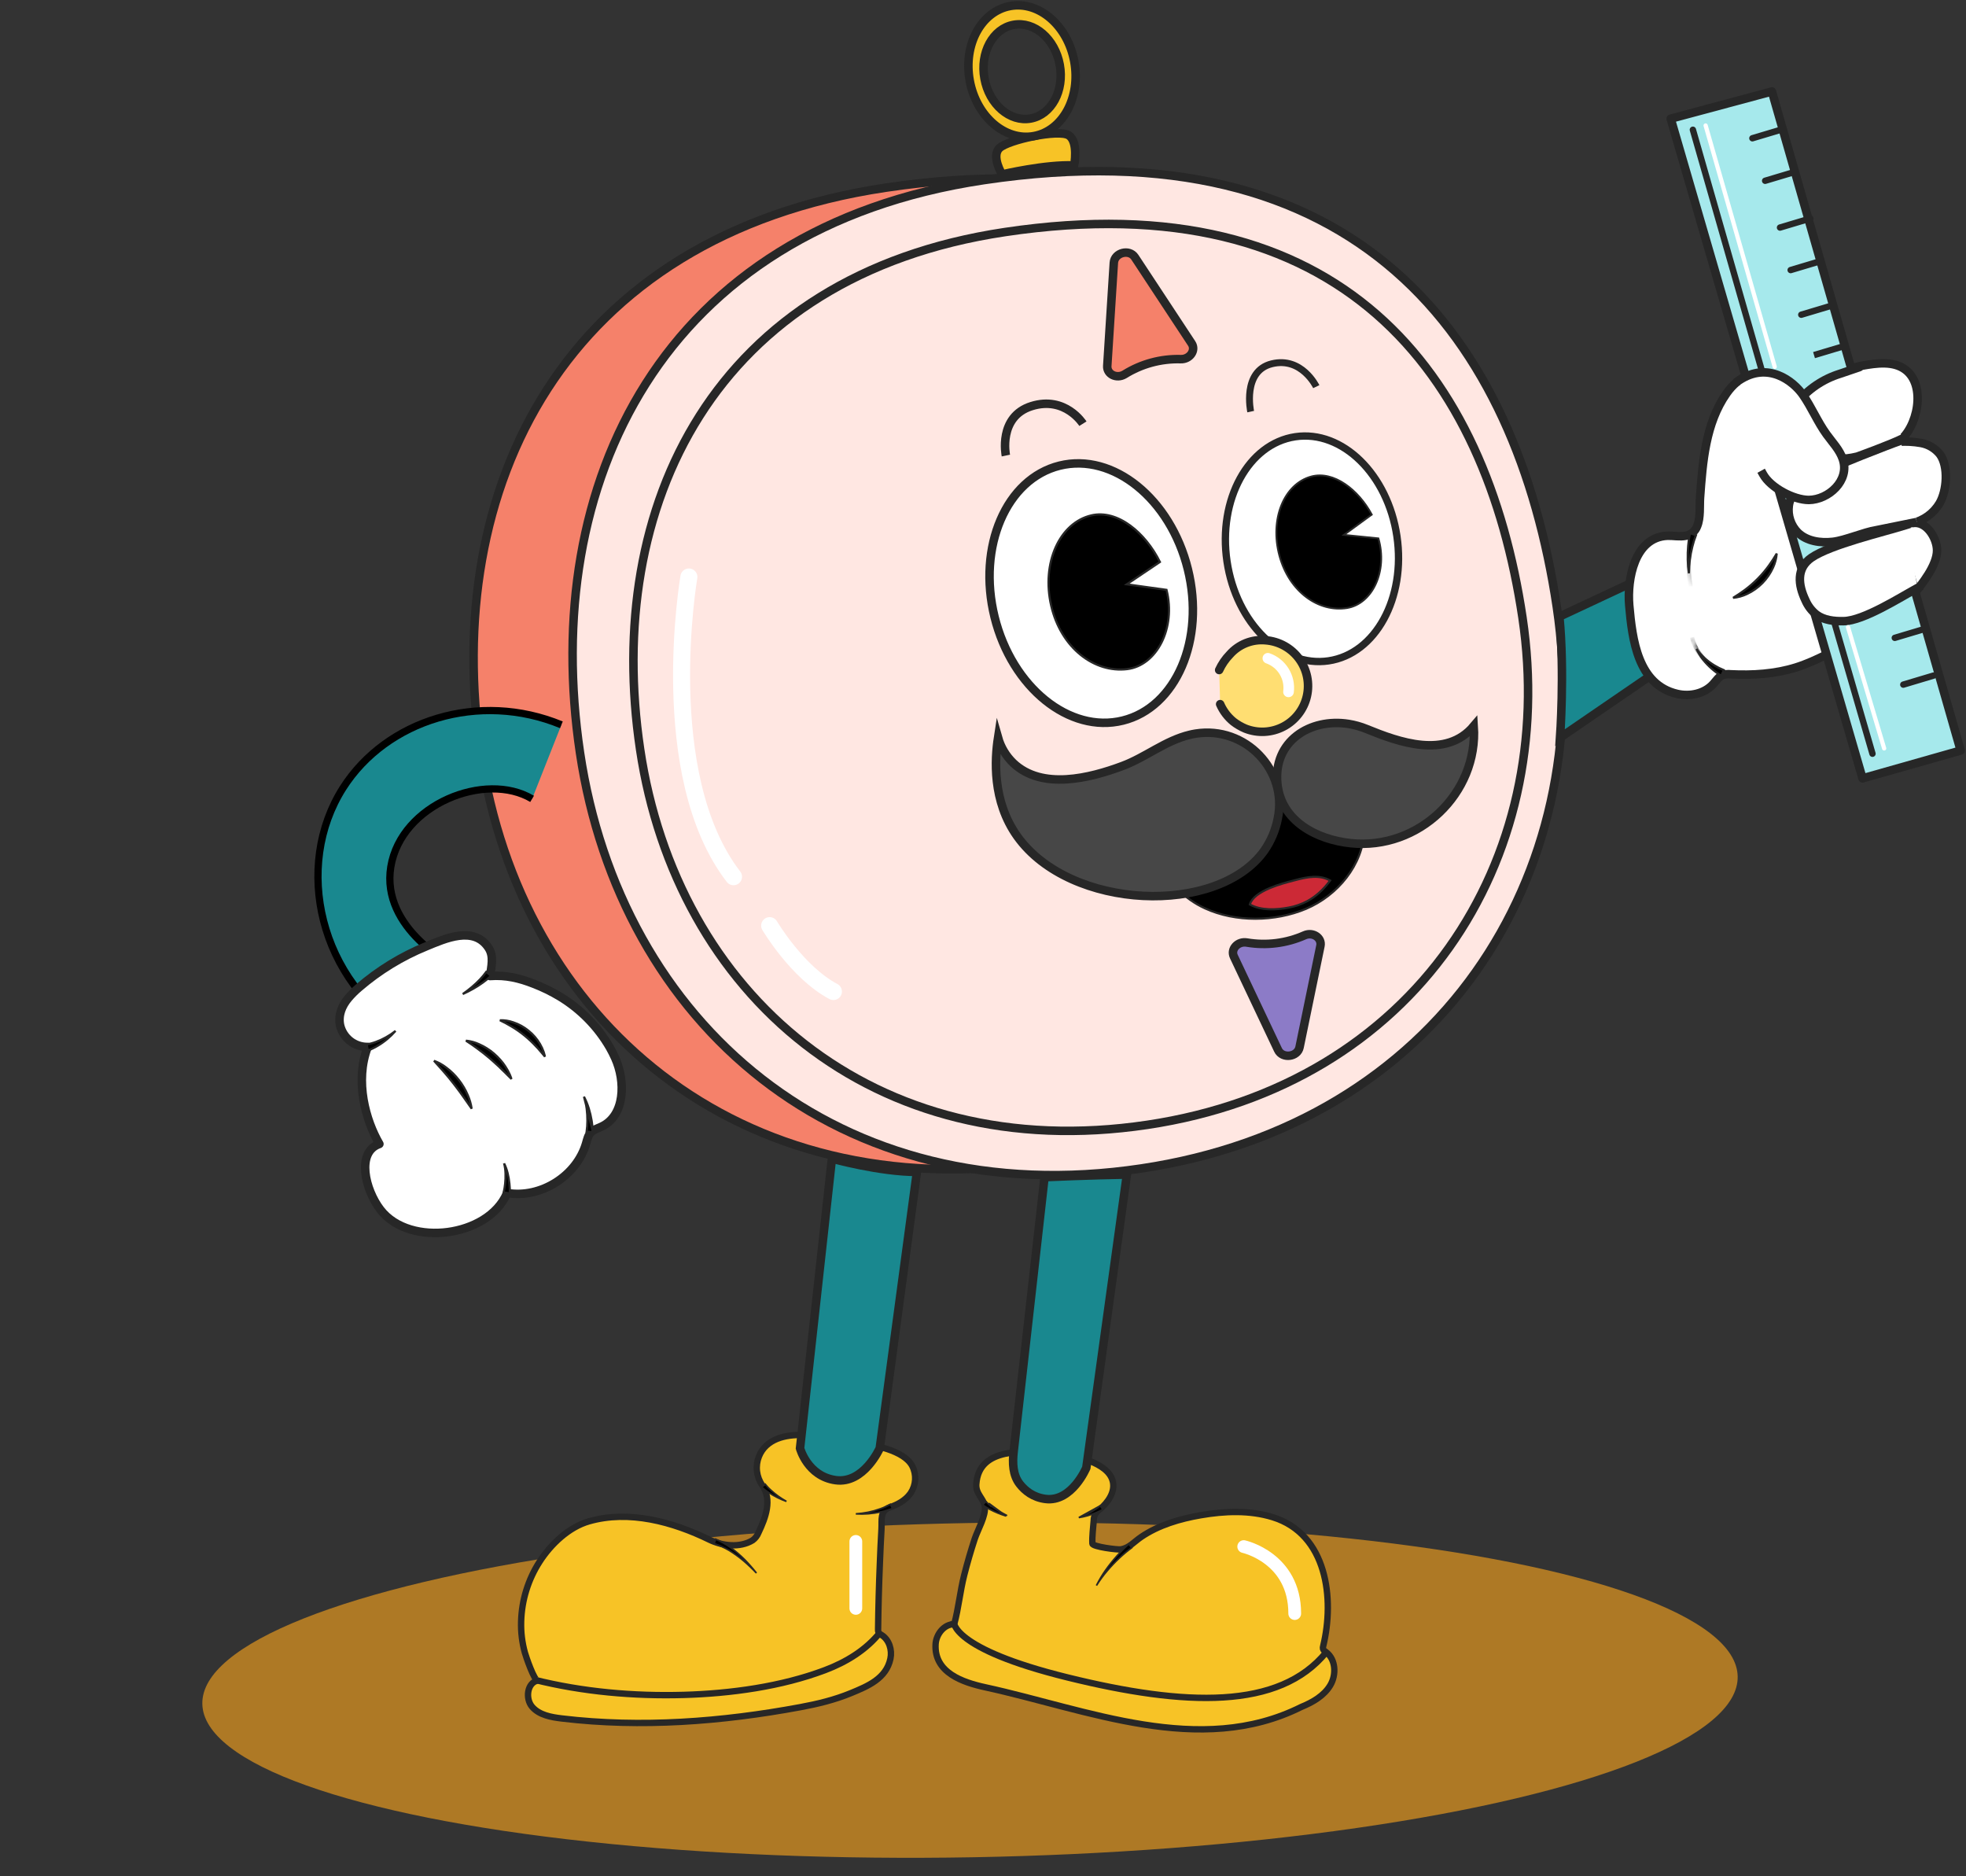 <svg width="370" height="353" viewBox="0 0 370 353" fill="none" xmlns="http://www.w3.org/2000/svg">
<rect x="0" y="0" width="370" height="353" fill="#333333" stroke="none"/>
<ellipse cx="182.554" cy="318.014" rx="144.499" ry="31.444" transform="rotate(-1.021 182.554 318.014)" fill="#FCA61D" fill-opacity="0.61"/>
<path d="M90.495 141.816C97.983 191.884 138.784 227.281 195.968 218.729C251.833 210.373 281.81 164.392 274.322 114.327C266.833 64.263 237.069 24.79 166.692 35.314C106.019 44.386 82.995 91.747 90.495 141.816Z" fill="#F5816A" stroke="#272727" stroke-width="1.6" stroke-miterlimit="10"/>
<path d="M109.163 141.684C116.763 192.444 157.636 228.401 214.821 219.849C270.69 211.493 300.578 164.952 292.986 114.187C285.394 63.422 255.546 23.386 185.169 33.89C124.492 42.966 101.571 90.919 109.163 141.684Z" fill="#FFE7E2" stroke="#272727" stroke-width="1.6" stroke-miterlimit="10"/>
<path d="M120.475 141.036C127.335 186.889 164.268 219.369 215.921 211.645C266.389 204.097 293.39 162.044 286.53 116.2C279.67 70.355 252.709 34.154 189.132 43.663C134.323 51.863 113.619 95.179 120.475 141.036Z" stroke="#272727" stroke-width="1.6" stroke-miterlimit="10"/>
<path d="M211.306 135.58C221.351 133.092 226.834 120.338 223.554 107.092C220.273 93.846 209.471 85.125 199.427 87.612C189.382 90.1 183.899 102.854 187.18 116.1C190.46 129.346 201.262 138.068 211.306 135.58Z" fill="white" stroke="#272727" stroke-width="1.6" stroke-miterlimit="10"/>
<path d="M212.485 109.65L212.051 109.942L212.57 110.014L219.54 110.983C220.443 114.592 219.982 118.139 218.609 120.873C217.22 123.641 214.905 125.561 212.133 125.901L212.156 126.088L212.133 125.901C205.998 126.654 199.694 121.98 197.832 113.966C196.901 109.961 197.294 106.052 198.672 102.974C200.05 99.897 202.406 97.661 205.402 96.966L205.366 96.809L205.402 96.966C207.846 96.399 210.387 97.195 212.678 98.861C214.926 100.496 216.915 102.958 218.3 105.739L212.485 109.65Z" fill="black" stroke="#272727" stroke-width="0.4"/>
<path d="M250.038 124.342C258.868 123.032 264.626 112.53 262.898 100.885C261.17 89.241 252.611 80.863 243.781 82.173C234.951 83.484 229.193 93.986 230.921 105.63C232.649 117.275 241.208 125.653 250.038 124.342Z" fill="white" stroke="#272727" stroke-width="1.38" stroke-miterlimit="10"/>
<path d="M253.287 100.377L252.924 100.643L253.372 100.689L259.412 101.301C260.305 104.383 260.02 107.456 258.923 109.857C257.812 112.288 255.876 114.018 253.496 114.398L253.524 114.568L253.496 114.398C248.231 115.24 242.651 111.422 240.791 104.561C239.862 101.131 240.076 97.748 241.166 95.053C242.257 92.358 244.217 90.359 246.778 89.665C248.866 89.101 251.086 89.706 253.114 91.069C255.104 92.407 256.894 94.465 258.163 96.818L253.287 100.377Z" fill="black" stroke="#272727" stroke-width="0.345"/>
<path d="M229.633 132.491C230.19 133.773 231.046 134.902 232.129 135.784C232.816 136.313 233.569 136.751 234.369 137.088C235.524 137.545 236.764 137.748 238.004 137.683C239.244 137.617 240.456 137.284 241.556 136.707C242.656 136.13 243.618 135.322 244.376 134.338C245.135 133.355 245.672 132.219 245.951 131.009C246.231 129.798 246.245 128.542 245.994 127.326C245.742 126.109 245.231 124.961 244.495 123.961C243.759 122.96 242.816 122.13 241.73 121.528C240.643 120.926 239.439 120.565 238.201 120.471C236.944 120.352 235.676 120.533 234.502 120.998C233.327 121.463 232.28 122.2 231.445 123.147C230.616 124.001 229.94 124.99 229.445 126.071" fill="#FFDE72"/>
<path d="M229.633 132.491C230.19 133.773 231.046 134.902 232.129 135.784C232.816 136.313 233.569 136.751 234.369 137.088C235.524 137.545 236.764 137.748 238.004 137.683C239.244 137.617 240.456 137.284 241.556 136.707C242.656 136.13 243.618 135.322 244.376 134.338C245.135 133.355 245.672 132.219 245.951 131.009C246.231 129.798 246.245 128.542 245.994 127.326C245.742 126.109 245.231 124.961 244.495 123.961C243.759 122.96 242.816 122.13 241.73 121.528C240.643 120.926 239.439 120.565 238.201 120.471C236.944 120.352 235.676 120.533 234.502 120.998C233.327 121.463 232.28 122.2 231.445 123.147C230.616 124.001 229.94 124.99 229.445 126.071" stroke="#272727" stroke-width="1.6" stroke-miterlimit="10" stroke-linecap="round"/>
<path d="M242.497 130.18C242.671 128.841 242.38 127.483 241.673 126.332C240.966 125.182 239.886 124.309 238.613 123.86" stroke="white" stroke-width="2" stroke-miterlimit="10" stroke-linecap="round"/>
<path d="M226.765 170.906L226.764 170.906C224.832 170.028 223.085 168.79 221.617 167.258L221.611 167.251L221.604 167.245C221.212 166.905 220.925 166.461 220.775 165.964C220.661 165.371 220.963 164.766 221.317 164.166L221.145 164.064L221.317 164.166C221.356 164.1 221.395 164.034 221.435 163.967C223.03 161.271 225.039 157.877 227.351 155.9C230.897 152.871 235.684 151.563 240.377 151.484C245.07 151.404 249.711 152.457 254.273 153.657C254.763 153.796 255.264 153.955 255.69 154.19C256.112 154.423 256.445 154.722 256.622 155.135C256.749 155.511 256.795 155.91 256.758 156.305L256.758 156.305L256.758 156.316C256.501 162.759 251.72 168.519 245.74 171.02L245.817 171.204L245.74 171.02C239.99 173.424 232.581 173.581 226.765 170.906Z" fill="black" stroke="#272727" stroke-width="0.4"/>
<path d="M224.997 138.036C234.433 136.532 242.394 144.976 240.474 154.036C240.054 156.19 239.192 158.233 237.941 160.036C229.141 172.388 201.421 171.312 191.461 157.376C186.685 150.696 187.221 142.776 187.833 138.804C188.349 140.617 189.336 142.26 190.693 143.568C196.125 148.712 205.133 146.4 211.241 144.124C215.617 142.496 219.281 139.364 223.925 138.252C224.285 138.164 224.641 138.092 224.997 138.036Z" fill="#474747" stroke="#272727" stroke-width="1.6" stroke-miterlimit="10"/>
<path d="M253.798 136.208C246.546 135.06 239.546 139.48 240.41 147.524C241.162 154.54 247.822 157.972 254.194 158.648C266.942 160 278.23 149.3 277.362 136.612C272.114 142.852 263.27 139.648 257.162 137.152C256.08 136.71 254.952 136.393 253.798 136.208Z" fill="#474747" stroke="#272727" stroke-width="1.6" stroke-miterlimit="10"/>
<path d="M189.306 85.716C189.306 85.716 187.793 78.402 194.137 76.414C200.48 74.426 203.804 79.721 203.804 79.721" stroke="#272727" stroke-width="1.6" stroke-miterlimit="10"/>
<path d="M235.378 77.446C235.378 77.446 233.735 69.823 239.364 68.446C244.993 67.07 247.723 72.752 247.723 72.752" stroke="#272727" stroke-width="1.298" stroke-miterlimit="10"/>
<path d="M211.637 70.442C214.803 68.467 218.481 67.47 222.212 67.575C223.927 67.632 225.126 65.923 224.267 64.62L213.575 48.395C212.526 46.801 209.745 47.54 209.623 49.439L208.386 68.872C208.297 70.427 210.153 71.333 211.637 70.442Z" fill="#F5816A" stroke="#272727" stroke-width="1.6" stroke-miterlimit="10"/>
<path d="M245.529 175.976C242.119 177.489 238.339 177.964 234.661 177.344C232.969 177.048 231.545 178.572 232.213 179.984L240.521 197.533C241.321 199.253 244.193 198.909 244.577 197.044L248.505 177.972C248.817 176.452 247.093 175.296 245.529 175.976Z" fill="#8C7BC7" stroke="#272727" stroke-width="1.6" stroke-miterlimit="10"/>
<path d="M188.597 32.814C188.597 32.814 196.857 30.87 202.161 31.134C202.161 31.134 203.025 26.654 201.125 25.454C199.225 24.254 189.713 26.306 188.101 27.854C186.489 29.402 188.597 32.814 188.597 32.814Z" fill="#F7C326" stroke="#272727" stroke-width="1.6" stroke-miterlimit="10" stroke-linecap="round"/>
<path d="M190.104 1.134C184.668 2.126 181.268 8.414 182.504 15.17C183.74 21.926 189.144 26.602 194.58 25.606C200.016 24.61 203.413 18.33 202.18 11.57C200.948 4.81 195.536 0.138 190.104 1.134ZM193.972 22.298C190.064 23.014 186.168 19.646 185.28 14.782C184.392 9.918 186.84 5.39 190.752 4.674C194.664 3.958 198.557 7.326 199.445 12.194C200.333 17.062 197.884 21.582 193.972 22.298Z" fill="#F7C326" stroke="#272727" stroke-width="1.6" stroke-miterlimit="10" stroke-linecap="round"/>
<path d="M242.578 170.757L242.578 170.757L242.576 170.757C240.251 171.203 237.32 171.365 235.222 170.179C235.397 169.557 235.849 168.995 236.489 168.489C237.174 167.948 238.056 167.485 238.987 167.095C240.579 166.428 242.282 165.985 243.326 165.713C243.503 165.667 243.662 165.626 243.797 165.589L243.797 165.589C246.054 164.981 248.384 164.562 250.331 165.677C249.095 167.367 247.628 168.687 246.037 169.55C244.912 170.143 243.75 170.548 242.578 170.757Z" fill="#CC2936" stroke="#272727" stroke-width="0.4"/>
<path d="M129.648 108.563C129.648 108.563 123.248 145.764 138.048 164.964" stroke="white" stroke-width="3.2" stroke-miterlimit="10" stroke-linecap="round"/>
<path d="M144.848 174.164C144.848 174.164 150.048 182.964 156.848 186.564" stroke="white" stroke-width="3.2" stroke-miterlimit="10" stroke-linecap="round"/>
<path d="M171.288 281.07C170.388 282.303 168.963 283.08 167.514 283.59C165.549 284.283 165.996 285.873 165.891 287.727C165.771 289.857 165.671 291.988 165.591 294.12C165.417 298.28 165.305 302.444 165.255 306.612C165.241 306.782 165.265 306.953 165.324 307.113C165.47 307.342 165.678 307.526 165.924 307.641C167.352 308.541 167.925 310.443 167.577 312.093C166.791 315.831 163.314 317.262 160.191 318.552C157.068 319.842 153.891 320.61 150.591 321.219C135.825 323.955 120.672 325.119 105.762 323.343C103.725 323.1 101.508 322.71 100.161 321.165C98.814 319.62 99.207 316.578 101.22 316.197C100.542 316.326 98.955 311.568 98.79 310.983C98.256 309.065 98.015 307.078 98.076 305.088C98.189 301.076 99.4 297.173 101.577 293.802C103.677 290.547 107.043 287.346 110.811 286.257C118.374 284.07 126.627 286.341 133.5 289.698C135.867 290.853 139.215 291.303 141.645 289.815C142.139 289.455 142.519 288.962 142.74 288.393C144.12 285.516 145.335 282.186 143.466 279.474C142.916 278.692 142.57 277.785 142.459 276.836C142.349 275.887 142.477 274.925 142.833 274.038C144.156 270.717 147.843 269.904 151.05 270.009C154.453 270.121 157.839 270.535 161.169 271.245C164.25 271.905 170.115 272.796 171.693 275.844C172.093 276.638 172.277 277.523 172.227 278.411C172.177 279.299 171.894 280.157 171.408 280.902C171.369 280.959 171.327 281.013 171.288 281.07Z" fill="#F7C326" stroke="#272727" stroke-width="1.2" stroke-miterlimit="10"/>
<path d="M185.493 275.262C184.521 276.162 183.867 277.425 183.738 279.237C183.603 281.109 185.145 281.967 185.34 283.419C185.58 285.219 184.011 287.814 183.432 289.578C182.7 291.81 182.045 294.065 181.467 296.343C180.69 299.403 180.399 302.568 179.586 305.604C177.69 305.571 176.184 307.482 176.079 309.375C175.779 314.733 181.203 316.551 185.436 317.475C204.465 321.603 225.765 330.741 244.914 321.168C247.05 320.295 249.183 319.068 250.359 317.094C251.535 315.12 251.403 312.201 249.543 310.836C249.318 310.671 249.057 310.506 248.985 310.236C248.954 310.063 248.968 309.884 249.024 309.717C251.184 300.813 249.78 288.63 239.514 285.468C235.164 284.13 230.475 284.328 225.987 285.099C222.054 285.777 218.073 286.938 214.743 289.206C213.423 290.106 212.562 291.225 210.987 291.522C210.387 291.636 205.614 291.03 205.587 290.436C205.524 288.999 205.725 287.568 205.836 286.131C205.839 285.718 205.928 285.309 206.097 284.931C206.327 284.567 206.626 284.25 206.976 283.998C208.509 282.705 209.862 280.797 209.451 278.832C209.04 276.867 207.051 275.673 205.173 274.932C201.437 273.466 197.429 272.822 193.422 273.042C190.563 273.186 187.407 273.498 185.493 275.262Z" fill="#F7C326" stroke="#272727" stroke-width="1.2" stroke-miterlimit="10"/>
<path d="M293.475 116.023L315.166 105.871C315.166 105.871 322.785 108.856 321.499 119.694L293.597 138.801C293.597 138.801 294.484 126.504 293.475 116.023Z" fill="#19888F" stroke="#272727" stroke-width="1.6" stroke-miterlimit="10"/>
<path d="M172.567 220.5L165.567 272.5C165.567 272.5 162.561 279.24 157.262 278.5C151.962 277.76 150.567 272.5 150.567 272.5L156.567 218C156.567 218 165.567 220.5 172.567 220.5Z" fill="#19888F" stroke="#272727" stroke-width="1.6" stroke-miterlimit="10"/>
<path d="M212.081 221.002L204.446 276.167C204.446 276.167 201.725 282.675 196.753 282.035C194.438 281.737 192.902 280.487 191.922 279.236C190.592 277.539 190.529 275.265 190.77 273.122L196.581 221.493C196.581 221.493 205.528 221.095 212.081 221.002Z" fill="#19888F" stroke="#272727" stroke-width="1.6" stroke-miterlimit="10"/>
<path d="M319.399 99.003C319.233 99.463 318.949 99.87 318.576 100.186C318.204 100.502 317.755 100.715 317.275 100.803C316.143 101.031 314.975 100.775 313.823 100.803C307.575 101.067 306.203 109.043 306.623 113.888C307.191 120.324 308.223 128.872 315.683 130.568C318.063 131.108 320.779 130.532 322.419 128.724C323.003 128.08 323.491 127.264 324.315 126.98C324.761 126.856 325.227 126.819 325.687 126.872C329.799 127.08 334.039 126.824 338.007 125.584C342.107 124.3 345.687 122.016 349.607 120.308C353.655 118.452 357.104 115.508 359.924 112.091C361.668 109.979 364.548 106.403 364.552 103.571C364.552 101.239 362.516 97.871 359.835 98.443C360.914 98.207 361.932 97.751 362.827 97.104C363.721 96.457 364.473 95.633 365.036 94.683C366.4 92.339 366.76 87.771 365.1 85.483C364.206 84.359 362.933 83.6 361.519 83.347C360.118 83.1 358.691 83.025 357.272 83.123C360.912 80.535 362.596 72.483 358.551 69.523C356.287 67.875 353.175 68.323 350.419 68.811C346.971 69.443 343.907 71.779 340.247 71.495C338.175 71.331 336.275 70.239 334.215 69.939C330.375 69.387 327.191 70.827 324.963 73.975C320.963 79.631 320.427 86.983 319.947 93.667C319.839 95.183 320.063 97.423 319.399 99.003Z" fill="white" stroke="#272727" stroke-width="1.6" stroke-miterlimit="10" stroke-linecap="round"/>
<path d="M314.423 22.33L333.476 17.214L369 141.216L350.528 146.452L314.423 22.33Z" fill="#A6E9EC" stroke="#272727" stroke-width="1.6" stroke-linecap="round" stroke-linejoin="round"/>
<path d="M358.631 98.815C354.427 100.135 344.554 102.439 340.922 104.927C338.026 106.927 338.398 110.047 339.802 112.987C340.253 114.02 340.947 114.927 341.826 115.631C343.262 116.703 345.162 116.907 346.955 116.875C350.747 116.803 357.567 112.423 360.899 110.615" fill="white"/>
<path d="M358.631 98.815C354.427 100.135 344.554 102.439 340.922 104.927C338.026 106.927 338.398 110.047 339.802 112.987C340.253 114.02 340.947 114.927 341.826 115.631C343.262 116.703 345.162 116.907 346.955 116.875C350.747 116.803 357.567 112.423 360.899 110.615" stroke="#272727" stroke-width="1.6" stroke-miterlimit="10" stroke-linecap="square"/>
<path d="M357.724 82.907C355.396 83.707 345.404 87.635 343.208 88.743C340.808 89.943 337.039 92.103 336.659 95.119C336.533 96.04 336.621 96.978 336.914 97.86C337.207 98.742 337.699 99.545 338.351 100.207C340.035 101.835 342.596 102.207 344.92 101.947C347.244 101.687 350.776 100.123 353.088 99.763L360.728 98.215" fill="white"/>
<path d="M357.724 82.907C355.396 83.707 345.404 87.635 343.208 88.743C340.808 89.943 337.039 92.103 336.659 95.119C336.533 96.04 336.621 96.978 336.914 97.86C337.207 98.742 337.699 99.545 338.351 100.207C340.035 101.835 342.596 102.207 344.92 101.947C347.244 101.687 350.776 100.123 353.088 99.763L360.728 98.215" stroke="#272727" stroke-width="1.6" stroke-miterlimit="10"/>
<path d="M358.176 82.455C355.804 83.655 349.528 85.911 349.528 85.911C346.728 86.607 345.044 86.211 345.044 86.211C343.859 86.199 342.687 85.971 341.584 85.539C339.127 84.447 336.283 80.219 337.207 77.435C337.425 76.862 337.739 76.33 338.135 75.863C340.244 73.248 343.083 71.32 346.292 70.323L349.94 69.083" fill="white"/>
<path d="M358.176 82.455C355.804 83.655 349.528 85.911 349.528 85.911C346.728 86.607 345.044 86.211 345.044 86.211C343.859 86.199 342.687 85.971 341.584 85.539C339.127 84.447 336.283 80.219 337.207 77.435C337.425 76.862 337.739 76.33 338.135 75.863C340.244 73.248 343.083 71.32 346.292 70.323L349.94 69.083" stroke="#272727" stroke-width="1.6" stroke-miterlimit="10" stroke-linecap="round"/>
<path d="M327.31 71.559C332.758 67.93 337.518 71.735 339.286 74.267C340.946 76.643 342.054 79.367 343.754 81.715C344.858 83.243 346.234 84.643 346.826 86.435C348.154 90.435 344.11 94.035 340.426 94.071C337.562 94.071 333.226 91.771 331.834 89.271" fill="white"/>
<path d="M327.31 71.559C332.758 67.93 337.518 71.735 339.286 74.267C340.946 76.643 342.054 79.367 343.754 81.715C344.858 83.243 346.234 84.643 346.826 86.435C348.154 90.435 344.11 94.035 340.426 94.071C337.562 94.071 333.226 91.771 331.834 89.271" stroke="#272727" stroke-width="1.6" stroke-miterlimit="10" stroke-linecap="square"/>
<path d="M334.378 104.158C334.306 105.064 334.075 105.951 333.694 106.78L333.693 106.781C332.704 108.972 330.965 110.739 328.79 111.762L328.789 111.763C327.963 112.157 327.076 112.4 326.168 112.484C326.916 112.026 327.645 111.538 328.353 111.021L328.353 111.021L328.355 111.02C329.233 110.367 330.061 109.647 330.83 108.868C331.6 108.089 332.308 107.25 332.946 106.36L332.946 106.359C333.454 105.646 333.932 104.912 334.378 104.158Z" fill="black" stroke="#272727" stroke-width="0.4"/>
<mask id="path-40-inside-1_1154_2990" fill="white">
<path d="M318.682 100.319C317.708 103.582 317.535 107.031 318.178 110.375Z"/>
</mask>
<path d="M318.682 100.319C317.708 103.582 317.535 107.031 318.178 110.375Z" fill="white"/>
<path d="M318.299 100.204C317.306 103.529 317.13 107.044 317.785 110.451L318.571 110.299C317.94 107.019 318.11 103.634 319.065 100.433L318.299 100.204Z" fill="#272727" mask="url(#path-40-inside-1_1154_2990)"/>
<path d="M317.85 107.856C317.849 107.852 317.849 107.847 317.848 107.843L317.848 107.841C317.72 106.997 317.647 106.145 317.63 105.291L317.63 105.289C317.605 104.428 317.632 103.567 317.709 102.709L317.709 102.709L317.71 102.707C317.773 101.904 317.889 101.107 318.057 100.32L319.175 100.701C318.904 101.399 318.678 102.115 318.5 102.843C318.294 103.656 318.136 104.481 318.028 105.313C317.917 106.157 317.857 107.006 317.85 107.856Z" fill="black" stroke="#272727" stroke-width="0.4"/>
<mask id="path-43-inside-2_1154_2990" fill="white">
<path d="M324.358 126.712C324.358 126.712 319.366 124.44 318.458 119.912Z"/>
</mask>
<path d="M324.358 126.712C324.358 126.712 319.366 124.44 318.458 119.912Z" fill="white"/>
<path d="M324.358 126.712C324.524 126.348 324.524 126.348 324.524 126.348C324.524 126.348 324.524 126.348 324.524 126.348C324.524 126.348 324.524 126.348 324.524 126.348C324.524 126.348 324.523 126.347 324.522 126.347C324.521 126.346 324.518 126.345 324.514 126.343C324.505 126.339 324.493 126.333 324.476 126.325C324.442 126.308 324.391 126.283 324.325 126.249C324.192 126.182 324.001 126.079 323.767 125.941C323.299 125.666 322.665 125.252 322.005 124.702C320.678 123.597 319.279 121.971 318.85 119.833L318.066 119.99C318.545 122.381 320.097 124.154 321.493 125.317C322.194 125.901 322.865 126.339 323.361 126.631C323.61 126.777 323.815 126.887 323.959 126.961C324.032 126.998 324.089 127.026 324.128 127.045C324.148 127.055 324.163 127.062 324.174 127.067C324.18 127.07 324.184 127.072 324.187 127.073C324.189 127.074 324.19 127.075 324.191 127.075C324.191 127.075 324.192 127.075 324.192 127.076C324.192 127.076 324.192 127.076 324.192 127.076C324.192 127.076 324.193 127.076 324.358 126.712Z" fill="#272727" mask="url(#path-43-inside-2_1154_2990)"/>
<path d="M322.626 125.186C323.199 125.536 323.8 125.839 324.422 126.092L323.94 127.154C323.649 126.979 323.366 126.788 323.094 126.584L323.094 126.584L323.091 126.582C322.765 126.346 322.454 126.094 322.15 125.829C321.549 125.303 320.997 124.724 320.499 124.099C320.012 123.484 319.603 122.811 319.28 122.097C319.715 122.732 320.224 123.314 320.797 123.828L320.797 123.829C321.364 124.336 321.977 124.79 322.626 125.186Z" fill="black" stroke="#272727" stroke-width="0.4"/>
<path d="M100.515 316.038C109.629 318.33 119.31 319.173 128.679 318.906C137.454 318.654 147.045 317.361 155.295 314.232C159.264 312.732 163.032 310.437 165.666 307.11" stroke="#272727" stroke-width="1.2" stroke-miterlimit="10"/>
<path d="M179.48 305.07C179.48 305.07 178.8 310.17 200.928 315.624C223.056 321.078 240.759 321.753 249.609 310.86" stroke="#272727" stroke-width="1.2" stroke-miterlimit="10"/>
<path d="M139.942 293.676L139.941 293.675C139.088 292.96 138.185 292.308 137.238 291.724L137.238 291.724L137.236 291.723C136.338 291.195 135.387 290.765 134.399 290.439L134.685 289.601C135.701 290.035 136.668 290.579 137.566 291.223C138.479 291.903 139.341 292.649 140.146 293.454C140.929 294.256 141.668 295.099 142.359 295.981C141.596 295.169 140.789 294.399 139.942 293.676Z" fill="black" stroke="#272727" stroke-width="0.3"/>
<path d="M212.449 290.505L212.994 291.205C212.161 291.825 211.364 292.492 210.608 293.204L210.608 293.204C209.807 293.959 209.049 294.758 208.337 295.598C207.62 296.442 206.966 297.337 206.38 298.277C206.37 298.293 206.36 298.309 206.35 298.325C206.358 298.309 206.366 298.293 206.375 298.277C206.878 297.283 207.451 296.327 208.091 295.416C208.738 294.501 209.435 293.623 210.181 292.786L210.181 292.786C210.891 291.981 211.648 291.219 212.449 290.505Z" fill="black" stroke="#272727" stroke-width="0.3"/>
<path d="M146.483 281.528C146.972 281.879 147.48 282.202 148.006 282.496C147.434 282.293 146.875 282.056 146.332 281.785L146.331 281.784C145.778 281.512 145.243 281.206 144.727 280.869L144.727 280.869L144.726 280.869C144.469 280.703 144.214 280.522 143.965 280.333L143.965 280.333L143.964 280.332C143.751 280.172 143.546 280.002 143.35 279.822L144.012 279.266C144.155 279.448 144.307 279.623 144.467 279.79C144.666 280.001 144.876 280.212 145.097 280.399C145.537 280.802 145.999 281.179 146.483 281.528L146.483 281.528Z" fill="black" stroke="#272727" stroke-width="0.3"/>
<path d="M167.554 283.043L167.985 283.811C167.654 283.949 167.317 284.069 166.973 284.172C166.585 284.289 166.198 284.395 165.812 284.469L165.812 284.469L165.808 284.469C165.024 284.641 164.229 284.758 163.429 284.82L163.429 284.82C162.642 284.882 161.852 284.889 161.064 284.841L161.064 284.841C161.062 284.841 161.06 284.841 161.059 284.841C161.06 284.841 161.061 284.841 161.062 284.841C161.843 284.792 162.619 284.691 163.386 284.538L163.387 284.538C164.148 284.381 164.896 284.17 165.627 283.905C165.991 283.778 166.346 283.632 166.693 283.478L166.694 283.478C166.987 283.346 167.274 283.201 167.554 283.043Z" fill="black" stroke="#272727" stroke-width="0.3"/>
<path d="M189.355 285.25C189.349 285.247 189.343 285.244 189.337 285.241C189.337 285.241 189.336 285.241 189.336 285.24L189.407 285.108C188.924 284.853 188.447 284.586 187.994 284.292C187.541 283.998 187.1 283.689 186.683 283.356C186.476 283.191 186.272 283.02 186.083 282.843L189.355 285.25ZM189.355 285.25C189.349 285.248 189.342 285.246 189.336 285.244C188.81 285.077 188.29 284.896 187.779 284.685L187.779 284.685L187.777 284.684C187.259 284.477 186.752 284.241 186.259 283.977C186.012 283.843 185.767 283.704 185.528 283.551L185.528 283.551L185.527 283.55C185.321 283.422 185.123 283.283 184.933 283.133L185.56 282.53C185.693 282.679 185.834 282.821 185.982 282.954M189.355 285.25L185.982 282.954M185.982 282.954C186.175 283.134 186.382 283.308 186.59 283.474L185.982 282.954Z" fill="black" stroke="#272727" stroke-width="0.3"/>
<path d="M207.052 283.317L207.566 284.006C207.125 284.252 206.668 284.471 206.199 284.66L206.199 284.66L206.198 284.661C205.689 284.87 205.168 285.049 204.638 285.195L204.638 285.195L204.636 285.195C204.111 285.345 203.577 285.46 203.038 285.54L207.052 283.317ZM207.052 283.317C206.692 283.61 206.315 283.881 205.922 284.128C205.474 284.417 205.01 284.679 204.531 284.913C204.049 285.153 203.552 285.362 203.043 285.538L207.052 283.317Z" fill="black" stroke="#272727" stroke-width="0.3"/>
<path d="M329.799 26.014L335.499 24.31" stroke="#272727" stroke-width="1.2" stroke-linecap="round" stroke-linejoin="round"/>
<path d="M334.998 42.815L340.698 41.111" stroke="#272727" stroke-width="1.2" stroke-linecap="round" stroke-linejoin="round"/>
<path d="M337 50.815L342.7 49.111" stroke="#272727" stroke-width="1.2" stroke-linecap="round" stroke-linejoin="round"/>
<path d="M338.999 59.215L344.699 57.511" stroke="#272727" stroke-width="1.2" stroke-linecap="round" stroke-linejoin="round"/>
<path d="M341.398 66.815L347.098 65.111" stroke="#272727" stroke-width="1.2" stroke-linejoin="round"/>
<path d="M356.599 120.016L362.299 118.312" stroke="#272727" stroke-width="1.2" stroke-linecap="round" stroke-linejoin="round"/>
<path d="M358.2 128.816L363.9 127.112" stroke="#272727" stroke-width="1.2" stroke-linecap="round" stroke-linejoin="round"/>
<path d="M332.198 34.014L337.898 32.31" stroke="#272727" stroke-width="1.2" stroke-linecap="round" stroke-linejoin="round"/>
<path d="M318.599 24.414L331.599 69.815" stroke="#272727" stroke-width="1.2" stroke-linecap="round" stroke-linejoin="round"/>
<path d="M320.998 23.614L333.998 69.015" stroke="white" stroke-width="0.8" stroke-miterlimit="10" stroke-linecap="round"/>
<path d="M345.2 117.016L352.4 141.816" stroke="#272727" stroke-width="1.2" stroke-linecap="round" stroke-linejoin="round"/>
<path d="M347.798 118.015L354.598 140.816" stroke="white" stroke-width="0.8" stroke-miterlimit="10" stroke-linecap="round"/>
<path d="M234.067 291C234.067 291 243.667 293.1 243.667 303.6" stroke="white" stroke-width="2.4" stroke-miterlimit="10" stroke-linecap="round"/>
<path d="M161.067 290.026V302.626" stroke="white" stroke-width="2.4" stroke-miterlimit="10" stroke-linecap="round"/>
<path d="M105.652 136.378C90.178 129.977 72.727 135.466 64.583 148.219C55.136 163.017 60.061 184.713 77.028 194.731C77.028 194.731 84.508 199.562 87.475 191.949C90.442 184.336 85.555 181.783 85.555 181.783C85.555 181.783 71.612 174.839 73.553 163.075C75.493 151.311 91.368 145.059 100.14 150.312" fill="#19888F"/>
<path d="M105.652 136.378C90.178 129.977 72.727 135.466 64.583 148.219C55.136 163.017 60.061 184.713 77.028 194.731C77.028 194.731 84.508 199.562 87.475 191.949C90.442 184.336 85.555 181.783 85.555 181.783C85.555 181.783 71.612 174.839 73.553 163.075C75.493 151.311 91.368 145.059 100.14 150.312" stroke="black" stroke-width="1.36" stroke-miterlimit="10"/>
<path d="M64.005 192.921C64.28 194.09 64.945 195.13 65.891 195.87C66.836 196.61 68.006 197.005 69.207 196.99C66.717 203.461 68.847 210.862 71.404 215.245C66.987 216.793 68.729 223.876 71.571 227.589C74.412 231.302 79.641 232.447 84.28 231.826C88.919 231.206 93.621 228.767 95.436 224.473C101.756 225.541 108.536 221.275 110.312 215.115C110.517 214.402 110.679 213.641 111.183 213.096C111.688 212.551 112.514 212.307 113.223 211.973C117.632 209.887 117.78 203.509 115.766 199.053C115.464 198.384 115.131 197.726 114.768 197.088C112.495 193.163 109.272 189.873 105.396 187.52C103.828 186.575 102.182 185.769 100.474 185.111C97.767 184.042 95.182 183.428 92.235 183.646C92.441 181.869 93.023 179.956 91.924 178.312C89.168 174.142 83.779 176.588 80.208 178.063C75.581 179.951 71.292 182.578 67.507 185.841C66.789 186.45 66.124 187.118 65.518 187.84C64.331 189.271 63.611 191.026 64.005 192.921Z" fill="white" stroke="#272727" stroke-width="1.6" stroke-linejoin="round"/>
<path d="M94.085 191.967C94.929 191.935 95.774 192.063 96.574 192.346L96.574 192.346L96.579 192.348C97.633 192.692 98.614 193.231 99.47 193.937L99.47 193.937L99.472 193.939C100.338 194.631 101.069 195.478 101.628 196.437L101.628 196.437C101.905 196.908 102.135 197.404 102.316 197.919C102.414 198.214 102.495 198.515 102.561 198.819C102.536 198.788 102.511 198.757 102.486 198.727C102.454 198.688 102.422 198.648 102.39 198.609C102.254 198.44 102.116 198.269 101.968 198.106C101.85 197.975 101.733 197.836 101.614 197.697C101.396 197.439 101.173 197.175 100.93 196.943C100.248 196.196 99.512 195.501 98.729 194.861C97.946 194.219 97.115 193.638 96.242 193.125C95.54 192.707 94.82 192.32 94.085 191.967Z" fill="black" stroke="#272727" stroke-width="0.4"/>
<path d="M90.148 196.466L90.148 196.466L90.152 196.468C91.168 196.913 92.112 197.505 92.956 198.226C93.373 198.586 93.765 198.974 94.13 199.387C94.185 199.453 94.24 199.518 94.294 199.581C94.422 199.731 94.547 199.878 94.667 200.033C94.799 200.203 94.915 200.377 95.031 200.551C95.064 200.601 95.097 200.651 95.131 200.701C95.433 201.159 95.698 201.64 95.924 202.14C96.051 202.427 96.163 202.72 96.261 203.018C96.174 202.933 96.089 202.847 96.003 202.76C95.872 202.627 95.74 202.492 95.598 202.357C95.442 202.208 95.292 202.056 95.141 201.902C95.106 201.867 95.071 201.831 95.035 201.795C94.85 201.607 94.66 201.418 94.458 201.239C94.273 201.063 94.089 200.882 93.909 200.699C93.78 200.568 93.638 200.443 93.502 200.323C93.442 200.27 93.384 200.218 93.328 200.168C93.27 200.115 93.21 200.059 93.149 200.001C93.021 199.881 92.888 199.756 92.749 199.641C92.656 199.565 92.568 199.484 92.476 199.399L92.468 199.392C92.375 199.307 92.278 199.217 92.173 199.132C91.389 198.459 90.574 197.827 89.732 197.211C89.077 196.732 88.407 196.269 87.693 195.806C88.541 195.884 89.372 196.106 90.148 196.466Z" fill="black" stroke="#272727" stroke-width="0.4"/>
<path d="M81.682 199.595C82.496 199.893 83.262 200.314 83.951 200.845L83.951 200.845L83.954 200.848C84.856 201.518 85.663 202.308 86.352 203.197L86.352 203.198C87.044 204.082 87.615 205.054 88.051 206.088L88.052 206.089C88.398 206.894 88.639 207.74 88.768 208.605C88.746 208.573 88.724 208.542 88.702 208.51C88.665 208.456 88.627 208.402 88.59 208.347C88.472 208.176 88.354 208.003 88.229 207.836C88.077 207.632 87.932 207.419 87.785 207.201L87.769 207.178C87.618 206.956 87.464 206.729 87.298 206.51C86.782 205.752 86.233 205.031 85.689 204.318C85.596 204.196 85.503 204.073 85.41 203.951C84.77 203.109 84.077 202.295 83.382 201.496C82.84 200.872 82.275 200.24 81.682 199.595Z" fill="black" stroke="#272727" stroke-width="0.4"/>
<path d="M111.576 213.009L110.404 212.928C110.493 212.254 110.539 211.576 110.542 210.896C110.547 210.133 110.503 209.37 110.409 208.612L110.409 208.612L110.409 208.61C110.308 207.844 110.139 207.088 109.905 206.352L109.905 206.352L109.904 206.349C109.903 206.346 109.902 206.343 109.901 206.34L111.576 213.009ZM111.576 213.009C111.548 212.29 111.473 211.574 111.351 210.865L111.351 210.864L111.351 210.864C111.222 210.077 111.04 209.3 110.805 208.538C110.569 207.784 110.268 207.052 109.906 206.35L111.576 213.009Z" fill="black" stroke="#272727" stroke-width="0.4"/>
<path d="M94.873 218.905C94.872 218.901 94.871 218.897 94.87 218.893C94.871 218.896 94.873 218.898 94.874 218.9L94.874 218.901C95.164 219.487 95.388 220.103 95.541 220.739L95.541 220.74C95.701 221.389 95.813 222.049 95.877 222.715L95.877 222.715L95.877 222.717C95.94 223.318 95.967 223.922 95.956 224.525L94.792 224.364C94.913 223.828 95.003 223.284 95.061 222.737C95.13 222.102 95.154 221.463 95.134 220.824C95.119 220.177 95.031 219.535 94.874 218.907L94.874 218.907L94.873 218.905Z" fill="black" stroke="#272727" stroke-width="0.4"/>
<path d="M87.091 187.036C87.677 186.627 88.245 186.191 88.792 185.73L88.792 185.73C89.33 185.276 89.844 184.794 90.331 184.285L90.331 184.285L90.332 184.284C90.755 183.835 91.15 183.361 91.515 182.863L92.405 183.613C91.92 184.07 91.406 184.495 90.864 184.884L90.864 184.884C90.275 185.31 89.663 185.702 89.028 186.056L89.028 186.056C88.397 186.412 87.751 186.739 87.091 187.036Z" fill="black" stroke="#272727" stroke-width="0.4"/>
<path d="M69.234 197.654L69.023 196.504C69.275 196.465 69.525 196.413 69.771 196.346L69.771 196.346C70.096 196.259 70.429 196.16 70.755 196.037C71.409 195.799 72.043 195.508 72.651 195.167C73.269 194.823 73.859 194.43 74.414 193.991C74.423 193.984 74.432 193.977 74.441 193.97C74.433 193.979 74.425 193.988 74.417 193.998C73.94 194.54 73.422 195.045 72.868 195.508L72.868 195.508C72.309 195.978 71.712 196.399 71.083 196.768L71.083 196.768L71.079 196.771C70.771 196.961 70.445 197.13 70.108 197.294C69.823 197.429 69.531 197.549 69.234 197.654Z" fill="black" stroke="#272727" stroke-width="0.4"/>
</svg>

